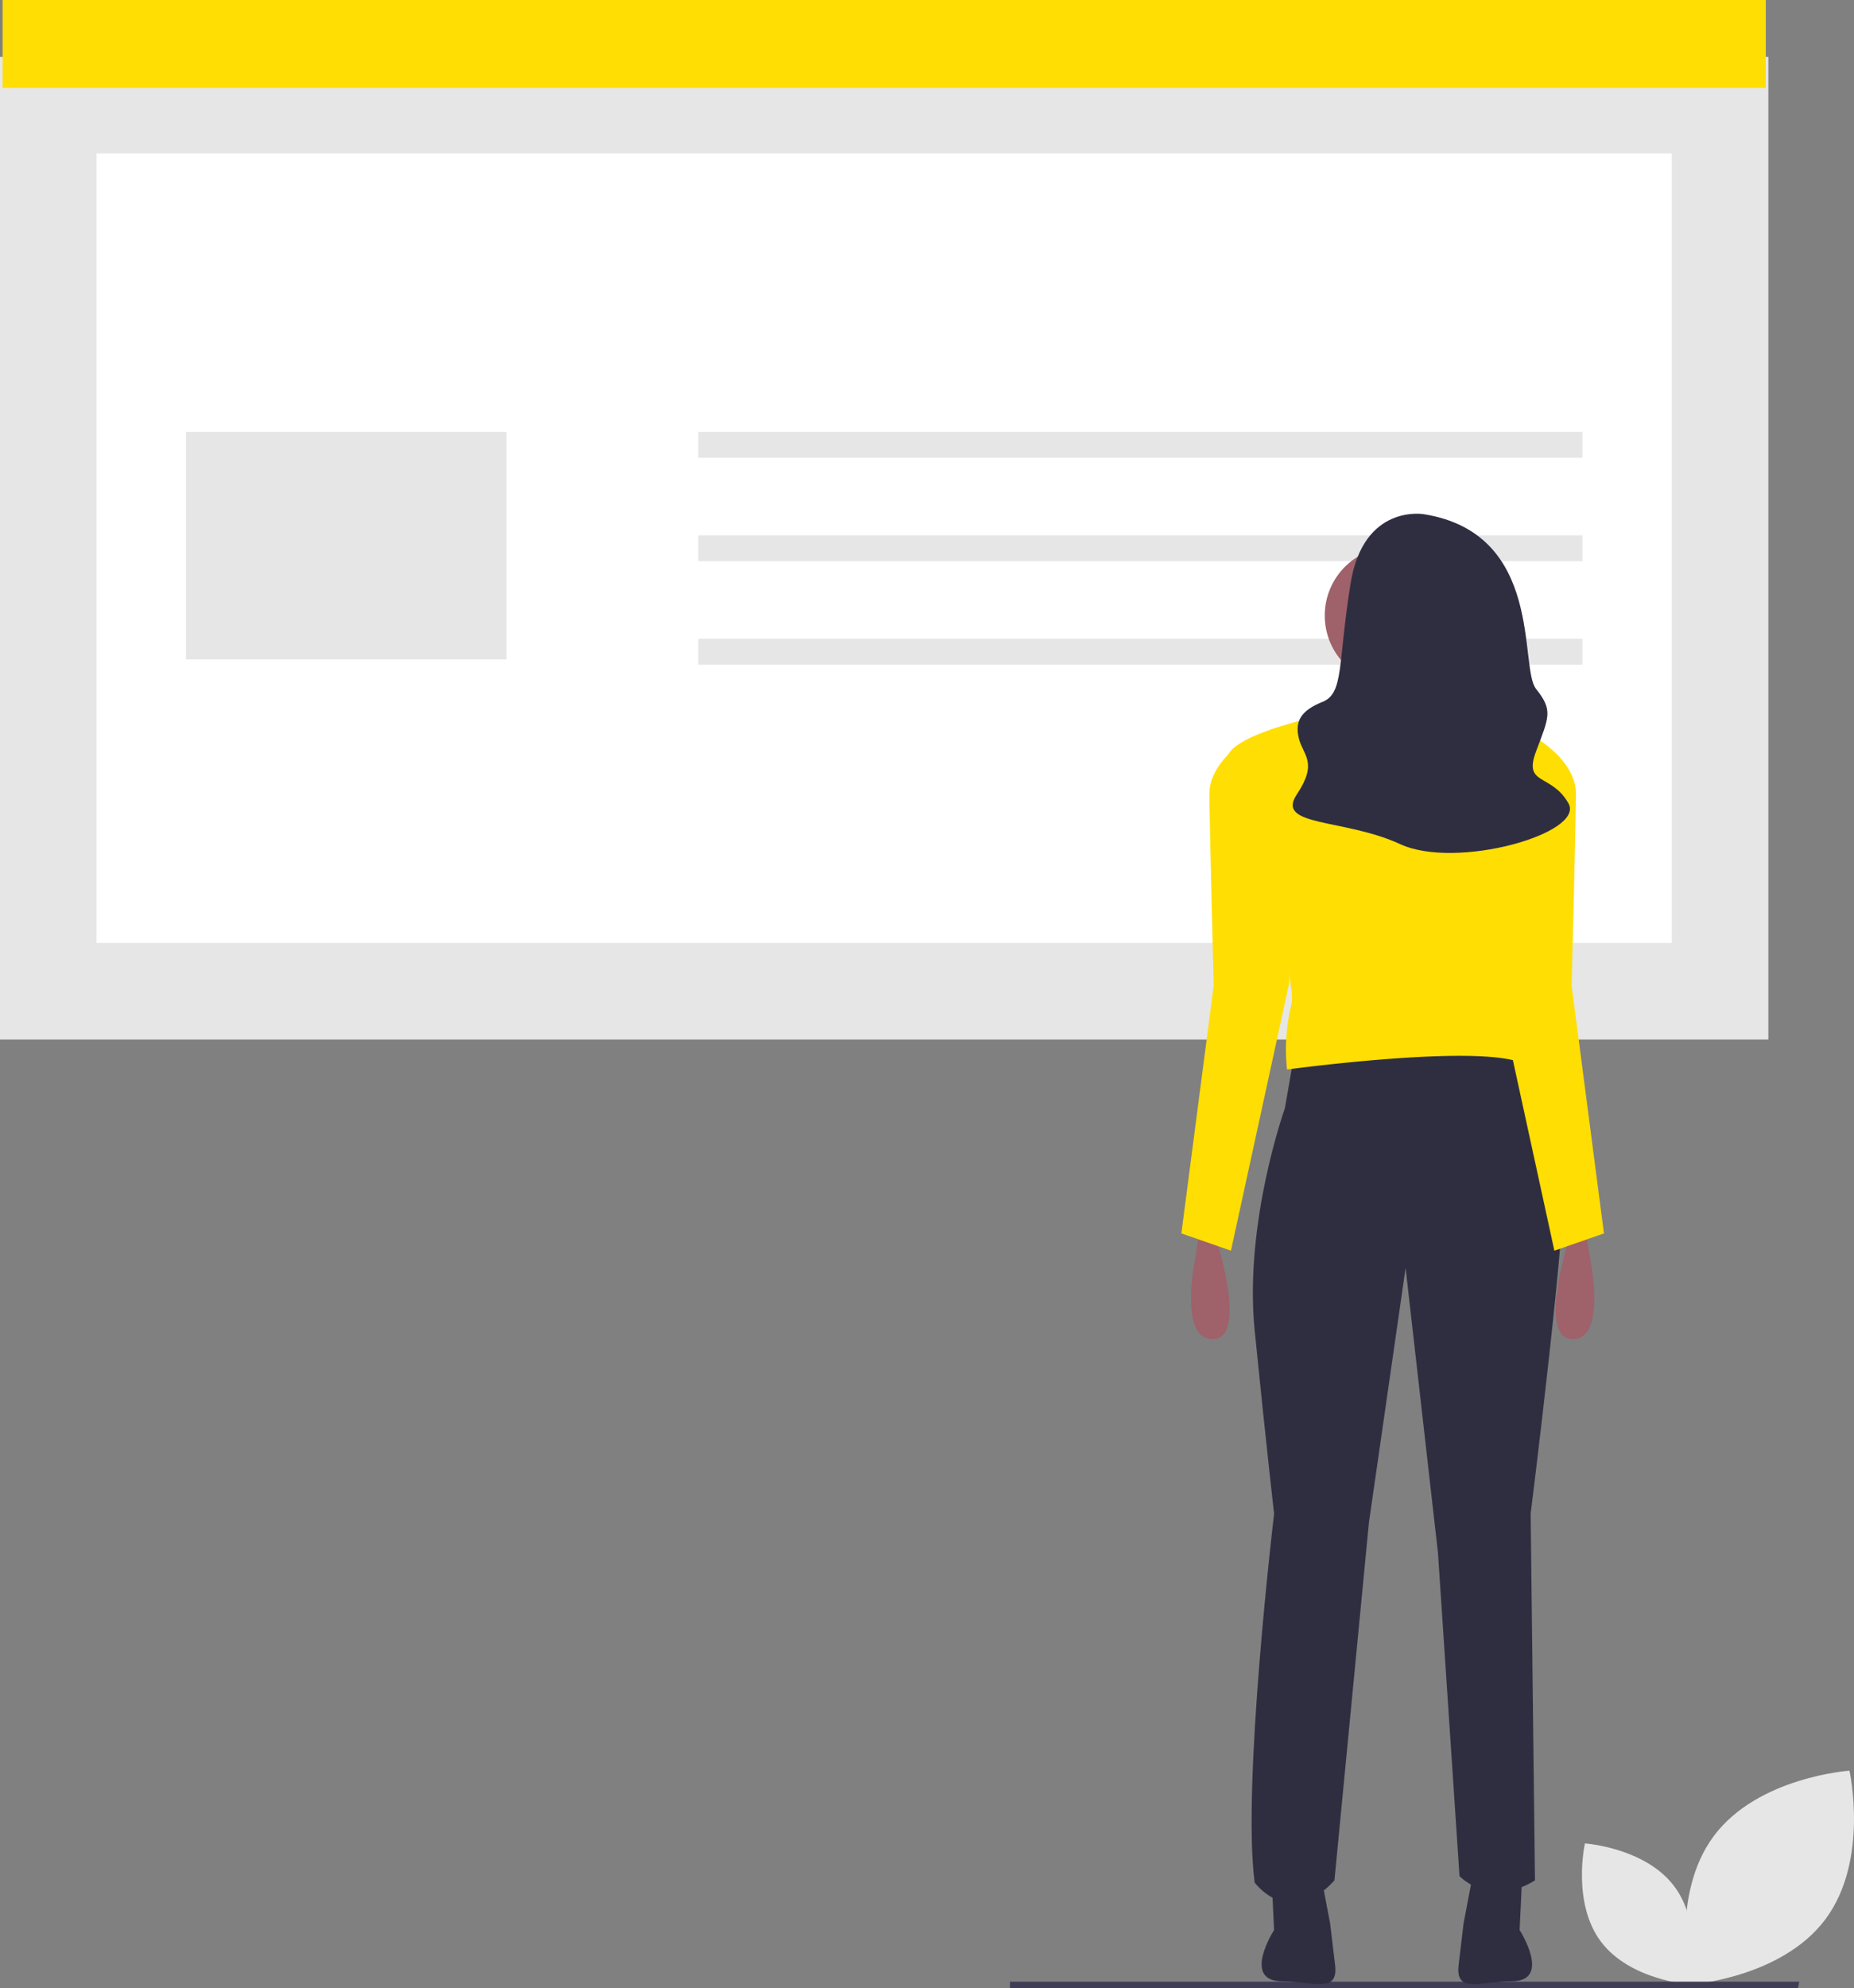 <svg xmlns="http://www.w3.org/2000/svg" id="adc239e9-c38c-4229-b70b-50c7df3ef2aa" width="606.352" height="650.047" data-name="Layer 1" viewBox="0 0 606.352 650.047"><rect x="0" y="0" width="606.352" height="650.047" fill="#808080" stroke="none"/><path fill="#e6e6e6" d="M893.824,752.518c-14.42,19.311-44.352,21.344-44.352,21.344s-6.554-29.277,7.866-48.588,44.352-21.344,44.352-21.344S908.244,733.207,893.824,752.518Z" transform="translate(-296.824 -124.977)"/><path fill="#e6e6e6" d="M820.367,759.777c9.515,12.743,29.267,14.084,29.267,14.084s4.324-19.319-5.191-32.062-29.267-14.084-29.267-14.084S810.852,747.035,820.367,759.777Z" transform="translate(-296.824 -124.977)"/><polygon fill="#3f3d56" points="588.056 650.047 330.318 650.047 330.318 647.941 588.438 647.941 588.056 650.047"/><rect width="578.34" height="321.3" y="18.602" fill="#e6e6e6"/><path fill="#fff" d="M328.406,433.295H843.581V175.161H328.406Z" transform="translate(-296.824 -124.977)"/><rect width="576.649" height="28.748" x=".846" fill="#ffde03"/><rect width="104.845" height="74.406" x="60.811" y="141.203" fill="#e6e6e6"/><rect width="289.17" height="8.455" x="228.358" y="141.203" fill="#e6e6e6"/><rect width="289.17" height="8.455" x="228.358" y="175.024" fill="#e6e6e6"/><rect width="289.17" height="8.455" x="228.358" y="208.845" fill="#e6e6e6"/><path fill="#2f2e41" d="M719.86,471.151l-2.821,16.218s-13.398,37.372-9.872,72.629,6.346,59.936,6.346,59.936-10.577,88.847-6.346,120.578c0,0,11.282,15.513,26.09-.705l11.282-117.052L756.527,539.549l10.577,93.078,7.051,105.77s9.872,10.577,24.68,1.41l-1.41-119.873s12.692-101.539,10.577-110.001-16.218-41.603-16.218-41.603Z" transform="translate(-296.824 -124.977)"/><path fill="#2f2e41" d="M712.809,741.217l.705,14.808s-10.747,16.762,2.65,16.762c.134,0-.132 0,0,0,9.689-.031,18.446,4.33,17.301-5.291l-1.617-13.586-2.821-14.808Z" transform="translate(-296.824 -124.977)"/><path fill="#2f2e41" d="M794.519,741.217l-.705,14.808s10.747,16.762-2.65,16.762c-.134,0,.132 0,0,0-9.689-.031-18.446,4.33-17.301-5.291l1.617-13.586,2.821-14.808Z" transform="translate(-296.824 -124.977)"/><circle cx="455.825" cy="201.269" r="22.564" fill="#9f616a"/><path fill="#ffb8b8" d="M742.777,341.054s2.821,32.436-5.641,37.372,35.257,2.821,35.257,2.821-9.872-38.077-9.167-42.308Z" transform="translate(-296.824 -124.977)"/><path fill="#ffde03" d="M785.437,361.855s-28.205-12.692-67.693,0c0,0-17.276,4.583-19.391,10.224s23.622,70.161,20.801,81.443a61.235,61.235,0,0,0-1.41,21.154s62.052-8.462,76.86-2.115c0,0-5.641-18.333-4.231-31.026s13.398-71.924,13.398-71.924S797.425,363.266,785.437,361.855Z" transform="translate(-296.824 -124.977)"/><path fill="#9f616a" d="M810.117,529.677s-10.577,32.436.705,33.141,6.346-24.68,6.346-24.68l-1.41-8.462Z" transform="translate(-296.824 -124.977)"/><path fill="#ffde03" d="M788.963,373.843l14.808-4.231s8.462,6.346,8.462,14.808-1.41,62.757-1.41,62.757l10.577,81.09-16.218,5.641-19.039-87.436Z" transform="translate(-296.824 -124.977)"/><path fill="#9f616a" d="M694.475,529.677s10.577,32.436-.705,33.141-6.346-24.68-6.346-24.68l1.41-8.462Z" transform="translate(-296.824 -124.977)"/><path fill="#ffde03" d="M715.629,373.843l-14.808-4.231s-8.462,6.346-8.462,14.808,1.41,62.757,1.41,62.757l-10.577,81.09,16.218,5.641,19.039-87.436Z" transform="translate(-296.824 -124.977)"/><path fill="#2f2e41" d="M762.521,293.105s-19.744-3.526-23.975,22.564-2.115,35.962-9.167,38.782-9.167,6.346-7.756,11.987,6.346,7.756-.705,18.333,15.513,7.756,33.846,16.218,60.641-3.526,55-13.398-14.808-5.641-10.577-16.923,5.641-13.398,0-20.449S802.008,299.451,762.521,293.105Z" transform="translate(-296.824 -124.977)"/></svg>